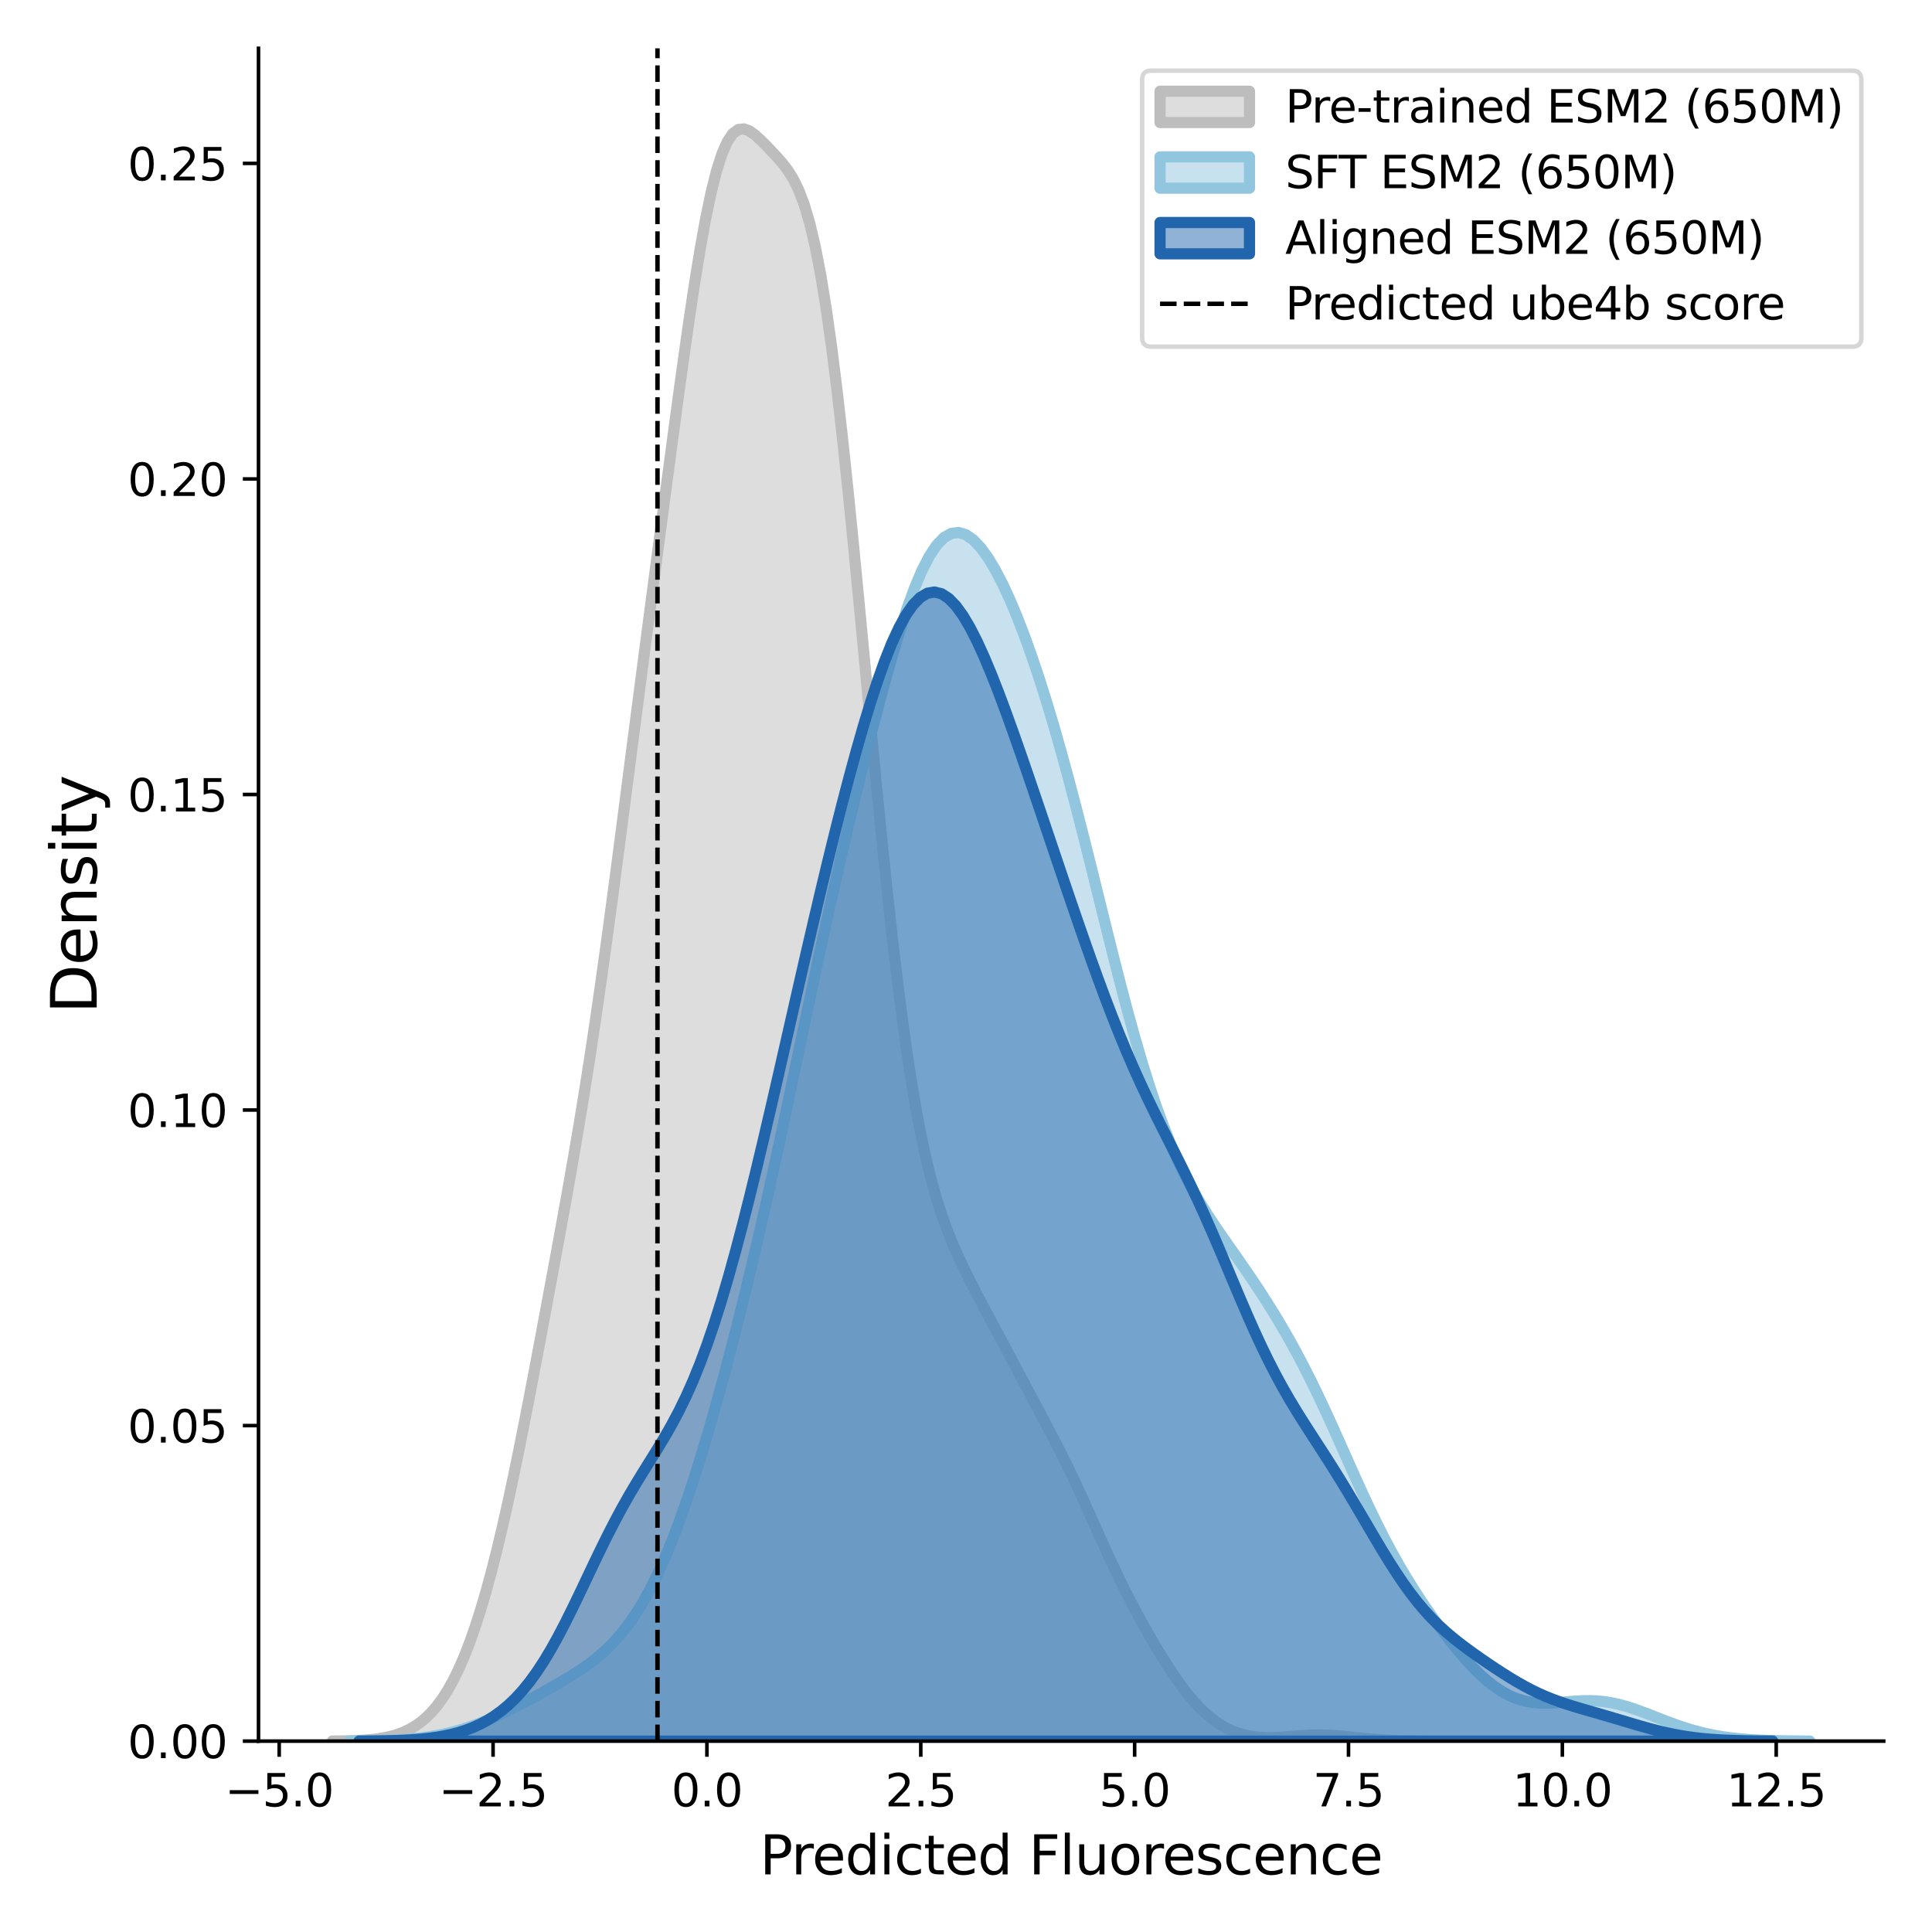 <?xml version="1.0" encoding="utf-8" standalone="no"?>
<!DOCTYPE svg PUBLIC "-//W3C//DTD SVG 1.1//EN"
  "http://www.w3.org/Graphics/SVG/1.1/DTD/svg11.dtd">
<svg xmlns:xlink="http://www.w3.org/1999/xlink" width="432pt" height="432pt" viewBox="0 0 432 432" xmlns="http://www.w3.org/2000/svg" version="1.1">
 <defs>
  <style type="text/css">*{stroke-linejoin: round; stroke-linecap: butt}</style>
 </defs>
 <g id="figure_1">
  <g id="patch_1">
   <path d="M 0 432 
L 432 432 
L 432 0 
L 0 0 
z
" style="fill: #ffffff"/>
  </g>
  <g id="axes_1">
   <g id="patch_2">
    <path d="M 57.8 389.32 
L 421.2 389.32 
L 421.2 10.8 
L 57.8 10.8 
z
" style="fill: #ffffff"/>
   </g>
   <g id="PolyCollection_1">
    <defs>
     <path id="m504e3a1fee" d="M 74.318 -42.698 
L 74.318 -42.68 
L 75.545 -42.68 
L 76.772 -42.68 
L 77.999 -42.68 
L 79.226 -42.68 
L 80.452 -42.68 
L 81.679 -42.68 
L 82.906 -42.68 
L 84.133 -42.68 
L 85.36 -42.68 
L 86.587 -42.68 
L 87.814 -42.68 
L 89.04 -42.68 
L 90.267 -42.68 
L 91.494 -42.68 
L 92.721 -42.68 
L 93.948 -42.68 
L 95.175 -42.68 
L 96.402 -42.68 
L 97.628 -42.68 
L 98.855 -42.68 
L 100.082 -42.68 
L 101.309 -42.68 
L 102.536 -42.68 
L 103.763 -42.68 
L 104.99 -42.68 
L 106.216 -42.68 
L 107.443 -42.68 
L 108.67 -42.68 
L 109.897 -42.68 
L 111.124 -42.68 
L 112.351 -42.68 
L 113.577 -42.68 
L 114.804 -42.68 
L 116.031 -42.68 
L 117.258 -42.68 
L 118.485 -42.68 
L 119.712 -42.68 
L 120.939 -42.68 
L 122.165 -42.68 
L 123.392 -42.68 
L 124.619 -42.68 
L 125.846 -42.68 
L 127.073 -42.68 
L 128.3 -42.68 
L 129.527 -42.68 
L 130.753 -42.68 
L 131.98 -42.68 
L 133.207 -42.68 
L 134.434 -42.68 
L 135.661 -42.68 
L 136.888 -42.68 
L 138.115 -42.68 
L 139.341 -42.68 
L 140.568 -42.68 
L 141.795 -42.68 
L 143.022 -42.68 
L 144.249 -42.68 
L 145.476 -42.68 
L 146.703 -42.68 
L 147.929 -42.68 
L 149.156 -42.68 
L 150.383 -42.68 
L 151.61 -42.68 
L 152.837 -42.68 
L 154.064 -42.68 
L 155.29 -42.68 
L 156.517 -42.68 
L 157.744 -42.68 
L 158.971 -42.68 
L 160.198 -42.68 
L 161.425 -42.68 
L 162.652 -42.68 
L 163.878 -42.68 
L 165.105 -42.68 
L 166.332 -42.68 
L 167.559 -42.68 
L 168.786 -42.68 
L 170.013 -42.68 
L 171.24 -42.68 
L 172.466 -42.68 
L 173.693 -42.68 
L 174.92 -42.68 
L 176.147 -42.68 
L 177.374 -42.68 
L 178.601 -42.68 
L 179.828 -42.68 
L 181.054 -42.68 
L 182.281 -42.68 
L 183.508 -42.68 
L 184.735 -42.68 
L 185.962 -42.68 
L 187.189 -42.68 
L 188.415 -42.68 
L 189.642 -42.68 
L 190.869 -42.68 
L 192.096 -42.68 
L 193.323 -42.68 
L 194.55 -42.68 
L 195.777 -42.68 
L 197.003 -42.68 
L 198.23 -42.68 
L 199.457 -42.68 
L 200.684 -42.68 
L 201.911 -42.68 
L 203.138 -42.68 
L 204.365 -42.68 
L 205.591 -42.68 
L 206.818 -42.68 
L 208.045 -42.68 
L 209.272 -42.68 
L 210.499 -42.68 
L 211.726 -42.68 
L 212.953 -42.68 
L 214.179 -42.68 
L 215.406 -42.68 
L 216.633 -42.68 
L 217.86 -42.68 
L 219.087 -42.68 
L 220.314 -42.68 
L 221.541 -42.68 
L 222.767 -42.68 
L 223.994 -42.68 
L 225.221 -42.68 
L 226.448 -42.68 
L 227.675 -42.68 
L 228.902 -42.68 
L 230.128 -42.68 
L 231.355 -42.68 
L 232.582 -42.68 
L 233.809 -42.68 
L 235.036 -42.68 
L 236.263 -42.68 
L 237.49 -42.68 
L 238.716 -42.68 
L 239.943 -42.68 
L 241.17 -42.68 
L 242.397 -42.68 
L 243.624 -42.68 
L 244.851 -42.68 
L 246.078 -42.68 
L 247.304 -42.68 
L 248.531 -42.68 
L 249.758 -42.68 
L 250.985 -42.68 
L 252.212 -42.68 
L 253.439 -42.68 
L 254.666 -42.68 
L 255.892 -42.68 
L 257.119 -42.68 
L 258.346 -42.68 
L 259.573 -42.68 
L 260.8 -42.68 
L 262.027 -42.68 
L 263.254 -42.68 
L 264.48 -42.68 
L 265.707 -42.68 
L 266.934 -42.68 
L 268.161 -42.68 
L 269.388 -42.68 
L 270.615 -42.68 
L 271.841 -42.68 
L 273.068 -42.68 
L 274.295 -42.68 
L 275.522 -42.68 
L 276.749 -42.68 
L 277.976 -42.68 
L 279.203 -42.68 
L 280.429 -42.68 
L 281.656 -42.68 
L 282.883 -42.68 
L 284.11 -42.68 
L 285.337 -42.68 
L 286.564 -42.68 
L 287.791 -42.68 
L 289.017 -42.68 
L 290.244 -42.68 
L 291.471 -42.68 
L 292.698 -42.68 
L 293.925 -42.68 
L 295.152 -42.68 
L 296.379 -42.68 
L 297.605 -42.68 
L 298.832 -42.68 
L 300.059 -42.68 
L 301.286 -42.68 
L 302.513 -42.68 
L 303.74 -42.68 
L 304.967 -42.68 
L 306.193 -42.68 
L 307.42 -42.68 
L 308.647 -42.68 
L 309.874 -42.68 
L 311.101 -42.68 
L 312.328 -42.68 
L 313.554 -42.68 
L 314.781 -42.68 
L 316.008 -42.68 
L 317.235 -42.68 
L 318.462 -42.68 
L 318.462 -42.695 
L 318.462 -42.695 
L 317.235 -42.704 
L 316.008 -42.718 
L 314.781 -42.737 
L 313.554 -42.763 
L 312.328 -42.8 
L 311.101 -42.847 
L 309.874 -42.909 
L 308.647 -42.984 
L 307.42 -43.075 
L 306.193 -43.181 
L 304.967 -43.299 
L 303.74 -43.427 
L 302.513 -43.559 
L 301.286 -43.688 
L 300.059 -43.809 
L 298.832 -43.913 
L 297.605 -43.994 
L 296.379 -44.046 
L 295.152 -44.067 
L 293.925 -44.054 
L 292.698 -44.011 
L 291.471 -43.941 
L 290.244 -43.852 
L 289.017 -43.753 
L 287.791 -43.653 
L 286.564 -43.565 
L 285.337 -43.498 
L 284.11 -43.464 
L 282.883 -43.473 
L 281.656 -43.536 
L 280.429 -43.662 
L 279.203 -43.861 
L 277.976 -44.141 
L 276.749 -44.511 
L 275.522 -44.979 
L 274.295 -45.554 
L 273.068 -46.242 
L 271.841 -47.051 
L 270.615 -47.985 
L 269.388 -49.049 
L 268.161 -50.245 
L 266.934 -51.571 
L 265.707 -53.025 
L 264.48 -54.601 
L 263.254 -56.291 
L 262.027 -58.083 
L 260.8 -59.966 
L 259.573 -61.929 
L 258.346 -63.963 
L 257.119 -66.061 
L 255.892 -68.221 
L 254.666 -70.445 
L 253.439 -72.736 
L 252.212 -75.1 
L 250.985 -77.542 
L 249.758 -80.065 
L 248.531 -82.665 
L 247.304 -85.331 
L 246.078 -88.047 
L 244.851 -90.79 
L 243.624 -93.535 
L 242.397 -96.257 
L 241.17 -98.934 
L 239.943 -101.549 
L 238.716 -104.095 
L 237.49 -106.574 
L 236.263 -108.992 
L 235.036 -111.362 
L 233.809 -113.701 
L 232.582 -116.02 
L 231.355 -118.331 
L 230.128 -120.641 
L 228.902 -122.951 
L 227.675 -125.26 
L 226.448 -127.565 
L 225.221 -129.865 
L 223.994 -132.159 
L 222.767 -134.45 
L 221.541 -136.742 
L 220.314 -139.044 
L 219.087 -141.366 
L 217.86 -143.722 
L 216.633 -146.134 
L 215.406 -148.631 
L 214.179 -151.257 
L 212.953 -154.067 
L 211.726 -157.138 
L 210.499 -160.559 
L 209.272 -164.435 
L 208.045 -168.878 
L 206.818 -173.998 
L 205.591 -179.898 
L 204.365 -186.659 
L 203.138 -194.337 
L 201.911 -202.956 
L 200.684 -212.502 
L 199.457 -222.925 
L 198.23 -234.141 
L 197.003 -246.033 
L 195.777 -258.456 
L 194.55 -271.242 
L 193.323 -284.203 
L 192.096 -297.141 
L 190.869 -309.846 
L 189.642 -322.11 
L 188.415 -333.731 
L 187.189 -344.525 
L 185.962 -354.335 
L 184.735 -363.041 
L 183.508 -370.572 
L 182.281 -376.914 
L 181.054 -382.107 
L 179.828 -386.248 
L 178.601 -389.481 
L 177.374 -391.981 
L 176.147 -393.94 
L 174.92 -395.542 
L 173.693 -396.943 
L 172.466 -398.255 
L 171.24 -399.53 
L 170.013 -400.757 
L 168.786 -401.863 
L 167.559 -402.723 
L 166.332 -403.175 
L 165.105 -403.043 
L 163.878 -402.155 
L 162.652 -400.364 
L 161.425 -397.565 
L 160.198 -393.708 
L 158.971 -388.794 
L 157.744 -382.882 
L 156.517 -376.075 
L 155.29 -368.51 
L 154.064 -360.34 
L 152.837 -351.721 
L 151.61 -342.796 
L 150.383 -333.684 
L 149.156 -324.472 
L 147.929 -315.213 
L 146.703 -305.93 
L 145.476 -296.624 
L 144.249 -287.282 
L 143.022 -277.892 
L 141.795 -268.452 
L 140.568 -258.977 
L 139.341 -249.502 
L 138.115 -240.083 
L 136.888 -230.786 
L 135.661 -221.686 
L 134.434 -212.847 
L 133.207 -204.322 
L 131.98 -196.139 
L 130.753 -188.302 
L 129.527 -180.789 
L 128.3 -173.559 
L 127.073 -166.557 
L 125.846 -159.725 
L 124.619 -153.008 
L 123.392 -146.365 
L 122.165 -139.769 
L 120.939 -133.214 
L 119.712 -126.708 
L 118.485 -120.278 
L 117.258 -113.96 
L 116.031 -107.794 
L 114.804 -101.825 
L 113.577 -96.092 
L 112.351 -90.63 
L 111.124 -85.467 
L 109.897 -80.625 
L 108.67 -76.118 
L 107.443 -71.953 
L 106.216 -68.134 
L 104.99 -64.659 
L 103.763 -61.523 
L 102.536 -58.716 
L 101.309 -56.225 
L 100.082 -54.034 
L 98.855 -52.123 
L 97.628 -50.471 
L 96.402 -49.055 
L 95.175 -47.851 
L 93.948 -46.837 
L 92.721 -45.989 
L 91.494 -45.287 
L 90.267 -44.711 
L 89.04 -44.243 
L 87.814 -43.866 
L 86.587 -43.568 
L 85.36 -43.334 
L 84.133 -43.154 
L 82.906 -43.018 
L 81.679 -42.916 
L 80.452 -42.842 
L 79.226 -42.789 
L 77.999 -42.752 
L 76.772 -42.726 
L 75.545 -42.709 
L 74.318 -42.698 
z
" style="stroke: #bdbdbd; stroke-width: 2.5"/>
    </defs>
    <g clip-path="url(#p1183e63982)">
     <use xlink:href="#m504e3a1fee" x="0" y="432" style="fill: #bdbdbd; fill-opacity: 0.5; stroke: #bdbdbd; stroke-width: 2.5"/>
    </g>
   </g>
   <g id="PolyCollection_2">
    <defs>
     <path id="me64eebed5d" d="M 78.145 -42.699 
L 78.145 -42.68 
L 79.786 -42.68 
L 81.427 -42.68 
L 83.068 -42.68 
L 84.709 -42.68 
L 86.35 -42.68 
L 87.991 -42.68 
L 89.632 -42.68 
L 91.272 -42.68 
L 92.913 -42.68 
L 94.554 -42.68 
L 96.195 -42.68 
L 97.836 -42.68 
L 99.477 -42.68 
L 101.118 -42.68 
L 102.759 -42.68 
L 104.4 -42.68 
L 106.04 -42.68 
L 107.681 -42.68 
L 109.322 -42.68 
L 110.963 -42.68 
L 112.604 -42.68 
L 114.245 -42.68 
L 115.886 -42.68 
L 117.527 -42.68 
L 119.168 -42.68 
L 120.808 -42.68 
L 122.449 -42.68 
L 124.09 -42.68 
L 125.731 -42.68 
L 127.372 -42.68 
L 129.013 -42.68 
L 130.654 -42.68 
L 132.295 -42.68 
L 133.935 -42.68 
L 135.576 -42.68 
L 137.217 -42.68 
L 138.858 -42.68 
L 140.499 -42.68 
L 142.14 -42.68 
L 143.781 -42.68 
L 145.422 -42.68 
L 147.063 -42.68 
L 148.703 -42.68 
L 150.344 -42.68 
L 151.985 -42.68 
L 153.626 -42.68 
L 155.267 -42.68 
L 156.908 -42.68 
L 158.549 -42.68 
L 160.19 -42.68 
L 161.831 -42.68 
L 163.471 -42.68 
L 165.112 -42.68 
L 166.753 -42.68 
L 168.394 -42.68 
L 170.035 -42.68 
L 171.676 -42.68 
L 173.317 -42.68 
L 174.958 -42.68 
L 176.599 -42.68 
L 178.239 -42.68 
L 179.88 -42.68 
L 181.521 -42.68 
L 183.162 -42.68 
L 184.803 -42.68 
L 186.444 -42.68 
L 188.085 -42.68 
L 189.726 -42.68 
L 191.367 -42.68 
L 193.007 -42.68 
L 194.648 -42.68 
L 196.289 -42.68 
L 197.93 -42.68 
L 199.571 -42.68 
L 201.212 -42.68 
L 202.853 -42.68 
L 204.494 -42.68 
L 206.135 -42.68 
L 207.775 -42.68 
L 209.416 -42.68 
L 211.057 -42.68 
L 212.698 -42.68 
L 214.339 -42.68 
L 215.98 -42.68 
L 217.621 -42.68 
L 219.262 -42.68 
L 220.902 -42.68 
L 222.543 -42.68 
L 224.184 -42.68 
L 225.825 -42.68 
L 227.466 -42.68 
L 229.107 -42.68 
L 230.748 -42.68 
L 232.389 -42.68 
L 234.03 -42.68 
L 235.67 -42.68 
L 237.311 -42.68 
L 238.952 -42.68 
L 240.593 -42.68 
L 242.234 -42.68 
L 243.875 -42.68 
L 245.516 -42.68 
L 247.157 -42.68 
L 248.798 -42.68 
L 250.438 -42.68 
L 252.079 -42.68 
L 253.72 -42.68 
L 255.361 -42.68 
L 257.002 -42.68 
L 258.643 -42.68 
L 260.284 -42.68 
L 261.925 -42.68 
L 263.566 -42.68 
L 265.206 -42.68 
L 266.847 -42.68 
L 268.488 -42.68 
L 270.129 -42.68 
L 271.77 -42.68 
L 273.411 -42.68 
L 275.052 -42.68 
L 276.693 -42.68 
L 278.334 -42.68 
L 279.974 -42.68 
L 281.615 -42.68 
L 283.256 -42.68 
L 284.897 -42.68 
L 286.538 -42.68 
L 288.179 -42.68 
L 289.82 -42.68 
L 291.461 -42.68 
L 293.102 -42.68 
L 294.742 -42.68 
L 296.383 -42.68 
L 298.024 -42.68 
L 299.665 -42.68 
L 301.306 -42.68 
L 302.947 -42.68 
L 304.588 -42.68 
L 306.229 -42.68 
L 307.869 -42.68 
L 309.51 -42.68 
L 311.151 -42.68 
L 312.792 -42.68 
L 314.433 -42.68 
L 316.074 -42.68 
L 317.715 -42.68 
L 319.356 -42.68 
L 320.997 -42.68 
L 322.637 -42.68 
L 324.278 -42.68 
L 325.919 -42.68 
L 327.56 -42.68 
L 329.201 -42.68 
L 330.842 -42.68 
L 332.483 -42.68 
L 334.124 -42.68 
L 335.765 -42.68 
L 337.405 -42.68 
L 339.046 -42.68 
L 340.687 -42.68 
L 342.328 -42.68 
L 343.969 -42.68 
L 345.61 -42.68 
L 347.251 -42.68 
L 348.892 -42.68 
L 350.533 -42.68 
L 352.173 -42.68 
L 353.814 -42.68 
L 355.455 -42.68 
L 357.096 -42.68 
L 358.737 -42.68 
L 360.378 -42.68 
L 362.019 -42.68 
L 363.66 -42.68 
L 365.301 -42.68 
L 366.941 -42.68 
L 368.582 -42.68 
L 370.223 -42.68 
L 371.864 -42.68 
L 373.505 -42.68 
L 375.146 -42.68 
L 376.787 -42.68 
L 378.428 -42.68 
L 380.069 -42.68 
L 381.709 -42.68 
L 383.35 -42.68 
L 384.991 -42.68 
L 386.632 -42.68 
L 388.273 -42.68 
L 389.914 -42.68 
L 391.555 -42.68 
L 393.196 -42.68 
L 394.836 -42.68 
L 396.477 -42.68 
L 398.118 -42.68 
L 399.759 -42.68 
L 401.4 -42.68 
L 403.041 -42.68 
L 404.682 -42.68 
L 404.682 -42.693 
L 404.682 -42.693 
L 403.041 -42.702 
L 401.4 -42.714 
L 399.759 -42.732 
L 398.118 -42.758 
L 396.477 -42.795 
L 394.836 -42.846 
L 393.196 -42.915 
L 391.555 -43.007 
L 389.914 -43.126 
L 388.273 -43.279 
L 386.632 -43.47 
L 384.991 -43.705 
L 383.35 -43.988 
L 381.709 -44.324 
L 380.069 -44.715 
L 378.428 -45.161 
L 376.787 -45.661 
L 375.146 -46.21 
L 373.505 -46.801 
L 371.864 -47.424 
L 370.223 -48.064 
L 368.582 -48.706 
L 366.941 -49.329 
L 365.301 -49.914 
L 363.66 -50.441 
L 362.019 -50.892 
L 360.378 -51.253 
L 358.737 -51.514 
L 357.096 -51.672 
L 355.455 -51.732 
L 353.814 -51.706 
L 352.173 -51.614 
L 350.533 -51.481 
L 348.892 -51.34 
L 347.251 -51.224 
L 345.61 -51.17 
L 343.969 -51.212 
L 342.328 -51.383 
L 340.687 -51.711 
L 339.046 -52.217 
L 337.405 -52.915 
L 335.765 -53.815 
L 334.124 -54.916 
L 332.483 -56.211 
L 330.842 -57.689 
L 329.201 -59.334 
L 327.56 -61.126 
L 325.919 -63.047 
L 324.278 -65.082 
L 322.637 -67.215 
L 320.997 -69.441 
L 319.356 -71.758 
L 317.715 -74.171 
L 316.074 -76.691 
L 314.433 -79.332 
L 312.792 -82.109 
L 311.151 -85.035 
L 309.51 -88.118 
L 307.869 -91.359 
L 306.229 -94.748 
L 304.588 -98.265 
L 302.947 -101.878 
L 301.306 -105.55 
L 299.665 -109.238 
L 298.024 -112.899 
L 296.383 -116.493 
L 294.742 -119.988 
L 293.102 -123.362 
L 291.461 -126.601 
L 289.82 -129.702 
L 288.179 -132.671 
L 286.538 -135.516 
L 284.897 -138.25 
L 283.256 -140.883 
L 281.615 -143.428 
L 279.974 -145.897 
L 278.334 -148.304 
L 276.693 -150.664 
L 275.052 -153.002 
L 273.411 -155.347 
L 271.77 -157.738 
L 270.129 -160.22 
L 268.488 -162.842 
L 266.847 -165.66 
L 265.206 -168.727 
L 263.566 -172.092 
L 261.925 -175.797 
L 260.284 -179.878 
L 258.643 -184.353 
L 257.002 -189.229 
L 255.361 -194.497 
L 253.72 -200.131 
L 252.079 -206.091 
L 250.438 -212.322 
L 248.798 -218.759 
L 247.157 -225.332 
L 245.516 -231.966 
L 243.875 -238.591 
L 242.234 -245.139 
L 240.593 -251.553 
L 238.952 -257.786 
L 237.311 -263.798 
L 235.67 -269.56 
L 234.03 -275.05 
L 232.389 -280.251 
L 230.748 -285.149 
L 229.107 -289.731 
L 227.466 -293.985 
L 225.825 -297.896 
L 224.184 -301.442 
L 222.543 -304.595 
L 220.902 -307.321 
L 219.262 -309.573 
L 217.621 -311.299 
L 215.98 -312.439 
L 214.339 -312.934 
L 212.698 -312.73 
L 211.057 -311.785 
L 209.416 -310.076 
L 207.775 -307.606 
L 206.135 -304.4 
L 204.494 -300.511 
L 202.853 -296.012 
L 201.212 -290.99 
L 199.571 -285.535 
L 197.93 -279.734 
L 196.289 -273.658 
L 194.648 -267.365 
L 193.007 -260.887 
L 191.367 -254.24 
L 189.726 -247.425 
L 188.085 -240.436 
L 186.444 -233.266 
L 184.803 -225.916 
L 183.162 -218.401 
L 181.521 -210.746 
L 179.88 -202.995 
L 178.239 -195.199 
L 176.599 -187.415 
L 174.958 -179.698 
L 173.317 -172.099 
L 171.676 -164.657 
L 170.035 -157.398 
L 168.394 -150.34 
L 166.753 -143.49 
L 165.112 -136.849 
L 163.471 -130.418 
L 161.831 -124.199 
L 160.19 -118.2 
L 158.549 -112.431 
L 156.908 -106.91 
L 155.267 -101.657 
L 153.626 -96.693 
L 151.985 -92.038 
L 150.344 -87.709 
L 148.703 -83.718 
L 147.063 -80.068 
L 145.422 -76.759 
L 143.781 -73.781 
L 142.14 -71.12 
L 140.499 -68.754 
L 138.858 -66.659 
L 137.217 -64.806 
L 135.576 -63.166 
L 133.935 -61.707 
L 132.295 -60.397 
L 130.654 -59.206 
L 129.013 -58.107 
L 127.372 -57.075 
L 125.731 -56.091 
L 124.09 -55.14 
L 122.449 -54.21 
L 120.808 -53.297 
L 119.168 -52.399 
L 117.527 -51.517 
L 115.886 -50.655 
L 114.245 -49.818 
L 112.604 -49.014 
L 110.963 -48.247 
L 109.322 -47.524 
L 107.681 -46.849 
L 106.04 -46.227 
L 104.4 -45.661 
L 102.759 -45.153 
L 101.118 -44.702 
L 99.477 -44.31 
L 97.836 -43.973 
L 96.195 -43.689 
L 94.554 -43.454 
L 92.913 -43.263 
L 91.272 -43.111 
L 89.632 -42.993 
L 87.991 -42.903 
L 86.35 -42.835 
L 84.709 -42.786 
L 83.068 -42.751 
L 81.427 -42.726 
L 79.786 -42.71 
L 78.145 -42.699 
z
" style="stroke: #92c5de; stroke-width: 2.5"/>
    </defs>
    <g clip-path="url(#p1183e63982)">
     <use xlink:href="#me64eebed5d" x="0" y="432" style="fill: #92c5de; fill-opacity: 0.5; stroke: #92c5de; stroke-width: 2.5"/>
    </g>
   </g>
   <g id="PolyCollection_3">
    <defs>
     <path id="m1c30a95335" d="M 80.292 -42.697 
L 80.292 -42.68 
L 81.881 -42.68 
L 83.469 -42.68 
L 85.057 -42.68 
L 86.646 -42.68 
L 88.234 -42.68 
L 89.823 -42.68 
L 91.411 -42.68 
L 92.999 -42.68 
L 94.588 -42.68 
L 96.176 -42.68 
L 97.765 -42.68 
L 99.353 -42.68 
L 100.941 -42.68 
L 102.53 -42.68 
L 104.118 -42.68 
L 105.707 -42.68 
L 107.295 -42.68 
L 108.883 -42.68 
L 110.472 -42.68 
L 112.06 -42.68 
L 113.649 -42.68 
L 115.237 -42.68 
L 116.825 -42.68 
L 118.414 -42.68 
L 120.002 -42.68 
L 121.591 -42.68 
L 123.179 -42.68 
L 124.767 -42.68 
L 126.356 -42.68 
L 127.944 -42.68 
L 129.533 -42.68 
L 131.121 -42.68 
L 132.709 -42.68 
L 134.298 -42.68 
L 135.886 -42.68 
L 137.475 -42.68 
L 139.063 -42.68 
L 140.651 -42.68 
L 142.24 -42.68 
L 143.828 -42.68 
L 145.417 -42.68 
L 147.005 -42.68 
L 148.593 -42.68 
L 150.182 -42.68 
L 151.77 -42.68 
L 153.359 -42.68 
L 154.947 -42.68 
L 156.535 -42.68 
L 158.124 -42.68 
L 159.712 -42.68 
L 161.301 -42.68 
L 162.889 -42.68 
L 164.477 -42.68 
L 166.066 -42.68 
L 167.654 -42.68 
L 169.243 -42.68 
L 170.831 -42.68 
L 172.419 -42.68 
L 174.008 -42.68 
L 175.596 -42.68 
L 177.185 -42.68 
L 178.773 -42.68 
L 180.361 -42.68 
L 181.95 -42.68 
L 183.538 -42.68 
L 185.127 -42.68 
L 186.715 -42.68 
L 188.303 -42.68 
L 189.892 -42.68 
L 191.48 -42.68 
L 193.069 -42.68 
L 194.657 -42.68 
L 196.245 -42.68 
L 197.834 -42.68 
L 199.422 -42.68 
L 201.011 -42.68 
L 202.599 -42.68 
L 204.187 -42.68 
L 205.776 -42.68 
L 207.364 -42.68 
L 208.953 -42.68 
L 210.541 -42.68 
L 212.129 -42.68 
L 213.718 -42.68 
L 215.306 -42.68 
L 216.895 -42.68 
L 218.483 -42.68 
L 220.071 -42.68 
L 221.66 -42.68 
L 223.248 -42.68 
L 224.837 -42.68 
L 226.425 -42.68 
L 228.013 -42.68 
L 229.602 -42.68 
L 231.19 -42.68 
L 232.779 -42.68 
L 234.367 -42.68 
L 235.955 -42.68 
L 237.544 -42.68 
L 239.132 -42.68 
L 240.721 -42.68 
L 242.309 -42.68 
L 243.897 -42.68 
L 245.486 -42.68 
L 247.074 -42.68 
L 248.663 -42.68 
L 250.251 -42.68 
L 251.839 -42.68 
L 253.428 -42.68 
L 255.016 -42.68 
L 256.605 -42.68 
L 258.193 -42.68 
L 259.781 -42.68 
L 261.37 -42.68 
L 262.958 -42.68 
L 264.547 -42.68 
L 266.135 -42.68 
L 267.723 -42.68 
L 269.312 -42.68 
L 270.9 -42.68 
L 272.489 -42.68 
L 274.077 -42.68 
L 275.665 -42.68 
L 277.254 -42.68 
L 278.842 -42.68 
L 280.431 -42.68 
L 282.019 -42.68 
L 283.607 -42.68 
L 285.196 -42.68 
L 286.784 -42.68 
L 288.373 -42.68 
L 289.961 -42.68 
L 291.549 -42.68 
L 293.138 -42.68 
L 294.726 -42.68 
L 296.315 -42.68 
L 297.903 -42.68 
L 299.491 -42.68 
L 301.08 -42.68 
L 302.668 -42.68 
L 304.257 -42.68 
L 305.845 -42.68 
L 307.433 -42.68 
L 309.022 -42.68 
L 310.61 -42.68 
L 312.199 -42.68 
L 313.787 -42.68 
L 315.375 -42.68 
L 316.964 -42.68 
L 318.552 -42.68 
L 320.141 -42.68 
L 321.729 -42.68 
L 323.317 -42.68 
L 324.906 -42.68 
L 326.494 -42.68 
L 328.083 -42.68 
L 329.671 -42.68 
L 331.259 -42.68 
L 332.848 -42.68 
L 334.436 -42.68 
L 336.025 -42.68 
L 337.613 -42.68 
L 339.201 -42.68 
L 340.79 -42.68 
L 342.378 -42.68 
L 343.967 -42.68 
L 345.555 -42.68 
L 347.143 -42.68 
L 348.732 -42.68 
L 350.32 -42.68 
L 351.909 -42.68 
L 353.497 -42.68 
L 355.085 -42.68 
L 356.674 -42.68 
L 358.262 -42.68 
L 359.851 -42.68 
L 361.439 -42.68 
L 363.027 -42.68 
L 364.616 -42.68 
L 366.204 -42.68 
L 367.793 -42.68 
L 369.381 -42.68 
L 370.969 -42.68 
L 372.558 -42.68 
L 374.146 -42.68 
L 375.735 -42.68 
L 377.323 -42.68 
L 378.911 -42.68 
L 380.5 -42.68 
L 382.088 -42.68 
L 383.677 -42.68 
L 385.265 -42.68 
L 386.853 -42.68 
L 388.442 -42.68 
L 390.03 -42.68 
L 391.619 -42.68 
L 393.207 -42.68 
L 394.795 -42.68 
L 396.384 -42.68 
L 396.384 -42.697 
L 396.384 -42.697 
L 394.795 -42.706 
L 393.207 -42.719 
L 391.619 -42.739 
L 390.03 -42.767 
L 388.442 -42.806 
L 386.853 -42.858 
L 385.265 -42.928 
L 383.677 -43.02 
L 382.088 -43.137 
L 380.5 -43.284 
L 378.911 -43.465 
L 377.323 -43.683 
L 375.735 -43.939 
L 374.146 -44.236 
L 372.558 -44.573 
L 370.969 -44.946 
L 369.381 -45.353 
L 367.793 -45.787 
L 366.204 -46.243 
L 364.616 -46.711 
L 363.027 -47.186 
L 361.439 -47.661 
L 359.851 -48.131 
L 358.262 -48.595 
L 356.674 -49.052 
L 355.085 -49.508 
L 353.497 -49.968 
L 351.909 -50.442 
L 350.32 -50.941 
L 348.732 -51.477 
L 347.143 -52.061 
L 345.555 -52.703 
L 343.967 -53.408 
L 342.378 -54.181 
L 340.79 -55.019 
L 339.201 -55.918 
L 337.613 -56.871 
L 336.025 -57.868 
L 334.436 -58.902 
L 332.848 -59.964 
L 331.259 -61.051 
L 329.671 -62.166 
L 328.083 -63.314 
L 326.494 -64.508 
L 324.906 -65.767 
L 323.317 -67.11 
L 321.729 -68.56 
L 320.141 -70.137 
L 318.552 -71.861 
L 316.964 -73.742 
L 315.375 -75.787 
L 313.787 -77.992 
L 312.199 -80.345 
L 310.61 -82.829 
L 309.022 -85.416 
L 307.433 -88.077 
L 305.845 -90.78 
L 304.257 -93.493 
L 302.668 -96.189 
L 301.08 -98.844 
L 299.491 -101.446 
L 297.903 -103.991 
L 296.315 -106.484 
L 294.726 -108.943 
L 293.138 -111.394 
L 291.549 -113.868 
L 289.961 -116.403 
L 288.373 -119.036 
L 286.784 -121.8 
L 285.196 -124.721 
L 283.607 -127.816 
L 282.019 -131.087 
L 280.431 -134.525 
L 278.842 -138.106 
L 277.254 -141.796 
L 275.665 -145.552 
L 274.077 -149.328 
L 272.489 -153.078 
L 270.9 -156.764 
L 269.312 -160.355 
L 267.723 -163.835 
L 266.135 -167.202 
L 264.547 -170.468 
L 262.958 -173.657 
L 261.37 -176.805 
L 259.781 -179.951 
L 258.193 -183.138 
L 256.605 -186.404 
L 255.016 -189.785 
L 253.428 -193.305 
L 251.839 -196.981 
L 250.251 -200.82 
L 248.663 -204.82 
L 247.074 -208.97 
L 245.486 -213.255 
L 243.897 -217.658 
L 242.309 -222.158 
L 240.721 -226.735 
L 239.132 -231.37 
L 237.544 -236.046 
L 235.955 -240.747 
L 234.367 -245.459 
L 232.779 -250.167 
L 231.19 -254.857 
L 229.602 -259.509 
L 228.013 -264.105 
L 226.425 -268.617 
L 224.837 -273.014 
L 223.248 -277.258 
L 221.66 -281.303 
L 220.071 -285.097 
L 218.483 -288.583 
L 216.895 -291.698 
L 215.306 -294.38 
L 213.718 -296.566 
L 212.129 -298.2 
L 210.541 -299.232 
L 208.953 -299.625 
L 207.364 -299.353 
L 205.776 -298.408 
L 204.187 -296.795 
L 202.599 -294.534 
L 201.011 -291.657 
L 199.422 -288.207 
L 197.834 -284.234 
L 196.245 -279.791 
L 194.657 -274.93 
L 193.069 -269.702 
L 191.48 -264.154 
L 189.892 -258.328 
L 188.303 -252.26 
L 186.715 -245.982 
L 185.127 -239.521 
L 183.538 -232.904 
L 181.95 -226.157 
L 180.361 -219.306 
L 178.773 -212.379 
L 177.185 -205.406 
L 175.596 -198.418 
L 174.008 -191.45 
L 172.419 -184.54 
L 170.831 -177.725 
L 169.243 -171.047 
L 167.654 -164.546 
L 166.066 -158.264 
L 164.477 -152.242 
L 162.889 -146.517 
L 161.301 -141.122 
L 159.712 -136.084 
L 158.124 -131.42 
L 156.535 -127.135 
L 154.947 -123.221 
L 153.359 -119.658 
L 151.77 -116.408 
L 150.182 -113.425 
L 148.593 -110.649 
L 147.005 -108.016 
L 145.417 -105.458 
L 143.828 -102.911 
L 142.24 -100.316 
L 140.651 -97.628 
L 139.063 -94.814 
L 137.475 -91.86 
L 135.886 -88.767 
L 134.298 -85.553 
L 132.709 -82.25 
L 131.121 -78.902 
L 129.533 -75.557 
L 127.944 -72.266 
L 126.356 -69.079 
L 124.767 -66.04 
L 123.179 -63.184 
L 121.591 -60.538 
L 120.002 -58.119 
L 118.414 -55.933 
L 116.825 -53.98 
L 115.237 -52.25 
L 113.649 -50.732 
L 112.06 -49.409 
L 110.472 -48.264 
L 108.883 -47.279 
L 107.295 -46.437 
L 105.707 -45.722 
L 104.118 -45.12 
L 102.53 -44.616 
L 100.941 -44.199 
L 99.353 -43.858 
L 97.765 -43.581 
L 96.176 -43.36 
L 94.588 -43.186 
L 92.999 -43.05 
L 91.411 -42.947 
L 89.823 -42.869 
L 88.234 -42.812 
L 86.646 -42.771 
L 85.057 -42.741 
L 83.469 -42.721 
L 81.881 -42.706 
L 80.292 -42.697 
z
" style="stroke: #2166ac; stroke-width: 2.5"/>
    </defs>
    <g clip-path="url(#p1183e63982)">
     <use xlink:href="#m1c30a95335" x="0" y="432" style="fill: #2166ac; fill-opacity: 0.5; stroke: #2166ac; stroke-width: 2.5"/>
    </g>
   </g>
   <g id="matplotlib.axis_1">
    <g id="xtick_1">
     <g id="line2d_1">
      <defs>
       <path id="mf5e4bf2e9a" d="M 0 0 
L 0 3.5 
" style="stroke: #000000; stroke-width: 0.8"/>
      </defs>
      <g>
       <use xlink:href="#mf5e4bf2e9a" x="62.429" y="389.32" style="stroke: #000000; stroke-width: 0.8"/>
      </g>
     </g>
     <g id="text_1">
      <!-- −5.0 -->
      <g transform="translate(50.288 403.918) scale(0.1 -0.1)">
       <defs>
        <path id="DejaVuSans-2212" d="M 678 2272 
L 4684 2272 
L 4684 1741 
L 678 1741 
L 678 2272 
z
" transform="scale(0.016)"/>
        <path id="DejaVuSans-35" d="M 691 4666 
L 3169 4666 
L 3169 4134 
L 1269 4134 
L 1269 2991 
Q 1406 3038 1543 3061 
Q 1681 3084 1819 3084 
Q 2600 3084 3056 2656 
Q 3513 2228 3513 1497 
Q 3513 744 3044 326 
Q 2575 -91 1722 -91 
Q 1428 -91 1123 -41 
Q 819 9 494 109 
L 494 744 
Q 775 591 1075 516 
Q 1375 441 1709 441 
Q 2250 441 2565 725 
Q 2881 1009 2881 1497 
Q 2881 1984 2565 2268 
Q 2250 2553 1709 2553 
Q 1456 2553 1204 2497 
Q 953 2441 691 2322 
L 691 4666 
z
" transform="scale(0.016)"/>
        <path id="DejaVuSans-2e" d="M 684 794 
L 1344 794 
L 1344 0 
L 684 0 
L 684 794 
z
" transform="scale(0.016)"/>
        <path id="DejaVuSans-30" d="M 2034 4250 
Q 1547 4250 1301 3770 
Q 1056 3291 1056 2328 
Q 1056 1369 1301 889 
Q 1547 409 2034 409 
Q 2525 409 2770 889 
Q 3016 1369 3016 2328 
Q 3016 3291 2770 3770 
Q 2525 4250 2034 4250 
z
M 2034 4750 
Q 2819 4750 3233 4129 
Q 3647 3509 3647 2328 
Q 3647 1150 3233 529 
Q 2819 -91 2034 -91 
Q 1250 -91 836 529 
Q 422 1150 422 2328 
Q 422 3509 836 4129 
Q 1250 4750 2034 4750 
z
" transform="scale(0.016)"/>
       </defs>
       <use xlink:href="#DejaVuSans-2212"/>
       <use xlink:href="#DejaVuSans-35" x="83.789"/>
       <use xlink:href="#DejaVuSans-2e" x="147.412"/>
       <use xlink:href="#DejaVuSans-30" x="179.199"/>
      </g>
     </g>
    </g>
    <g id="xtick_2">
     <g id="line2d_2">
      <g>
       <use xlink:href="#mf5e4bf2e9a" x="110.249" y="389.32" style="stroke: #000000; stroke-width: 0.8"/>
      </g>
     </g>
     <g id="text_2">
      <!-- −2.5 -->
      <g transform="translate(98.107 403.918) scale(0.1 -0.1)">
       <defs>
        <path id="DejaVuSans-32" d="M 1228 531 
L 3431 531 
L 3431 0 
L 469 0 
L 469 531 
Q 828 903 1448 1529 
Q 2069 2156 2228 2338 
Q 2531 2678 2651 2914 
Q 2772 3150 2772 3378 
Q 2772 3750 2511 3984 
Q 2250 4219 1831 4219 
Q 1534 4219 1204 4116 
Q 875 4013 500 3803 
L 500 4441 
Q 881 4594 1212 4672 
Q 1544 4750 1819 4750 
Q 2544 4750 2975 4387 
Q 3406 4025 3406 3419 
Q 3406 3131 3298 2873 
Q 3191 2616 2906 2266 
Q 2828 2175 2409 1742 
Q 1991 1309 1228 531 
z
" transform="scale(0.016)"/>
       </defs>
       <use xlink:href="#DejaVuSans-2212"/>
       <use xlink:href="#DejaVuSans-32" x="83.789"/>
       <use xlink:href="#DejaVuSans-2e" x="147.412"/>
       <use xlink:href="#DejaVuSans-35" x="179.199"/>
      </g>
     </g>
    </g>
    <g id="xtick_3">
     <g id="line2d_3">
      <g>
       <use xlink:href="#mf5e4bf2e9a" x="158.068" y="389.32" style="stroke: #000000; stroke-width: 0.8"/>
      </g>
     </g>
     <g id="text_3">
      <!-- 0.0 -->
      <g transform="translate(150.117 403.918) scale(0.1 -0.1)">
       <use xlink:href="#DejaVuSans-30"/>
       <use xlink:href="#DejaVuSans-2e" x="63.623"/>
       <use xlink:href="#DejaVuSans-30" x="95.41"/>
      </g>
     </g>
    </g>
    <g id="xtick_4">
     <g id="line2d_4">
      <g>
       <use xlink:href="#mf5e4bf2e9a" x="205.888" y="389.32" style="stroke: #000000; stroke-width: 0.8"/>
      </g>
     </g>
     <g id="text_4">
      <!-- 2.5 -->
      <g transform="translate(197.936 403.918) scale(0.1 -0.1)">
       <use xlink:href="#DejaVuSans-32"/>
       <use xlink:href="#DejaVuSans-2e" x="63.623"/>
       <use xlink:href="#DejaVuSans-35" x="95.41"/>
      </g>
     </g>
    </g>
    <g id="xtick_5">
     <g id="line2d_5">
      <g>
       <use xlink:href="#mf5e4bf2e9a" x="253.708" y="389.32" style="stroke: #000000; stroke-width: 0.8"/>
      </g>
     </g>
     <g id="text_5">
      <!-- 5.0 -->
      <g transform="translate(245.756 403.918) scale(0.1 -0.1)">
       <use xlink:href="#DejaVuSans-35"/>
       <use xlink:href="#DejaVuSans-2e" x="63.623"/>
       <use xlink:href="#DejaVuSans-30" x="95.41"/>
      </g>
     </g>
    </g>
    <g id="xtick_6">
     <g id="line2d_6">
      <g>
       <use xlink:href="#mf5e4bf2e9a" x="301.527" y="389.32" style="stroke: #000000; stroke-width: 0.8"/>
      </g>
     </g>
     <g id="text_6">
      <!-- 7.5 -->
      <g transform="translate(293.576 403.918) scale(0.1 -0.1)">
       <defs>
        <path id="DejaVuSans-37" d="M 525 4666 
L 3525 4666 
L 3525 4397 
L 1831 0 
L 1172 0 
L 2766 4134 
L 525 4134 
L 525 4666 
z
" transform="scale(0.016)"/>
       </defs>
       <use xlink:href="#DejaVuSans-37"/>
       <use xlink:href="#DejaVuSans-2e" x="63.623"/>
       <use xlink:href="#DejaVuSans-35" x="95.41"/>
      </g>
     </g>
    </g>
    <g id="xtick_7">
     <g id="line2d_7">
      <g>
       <use xlink:href="#mf5e4bf2e9a" x="349.347" y="389.32" style="stroke: #000000; stroke-width: 0.8"/>
      </g>
     </g>
     <g id="text_7">
      <!-- 10.0 -->
      <g transform="translate(338.214 403.918) scale(0.1 -0.1)">
       <defs>
        <path id="DejaVuSans-31" d="M 794 531 
L 1825 531 
L 1825 4091 
L 703 3866 
L 703 4441 
L 1819 4666 
L 2450 4666 
L 2450 531 
L 3481 531 
L 3481 0 
L 794 0 
L 794 531 
z
" transform="scale(0.016)"/>
       </defs>
       <use xlink:href="#DejaVuSans-31"/>
       <use xlink:href="#DejaVuSans-30" x="63.623"/>
       <use xlink:href="#DejaVuSans-2e" x="127.246"/>
       <use xlink:href="#DejaVuSans-30" x="159.033"/>
      </g>
     </g>
    </g>
    <g id="xtick_8">
     <g id="line2d_8">
      <g>
       <use xlink:href="#mf5e4bf2e9a" x="397.166" y="389.32" style="stroke: #000000; stroke-width: 0.8"/>
      </g>
     </g>
     <g id="text_8">
      <!-- 12.5 -->
      <g transform="translate(386.034 403.918) scale(0.1 -0.1)">
       <use xlink:href="#DejaVuSans-31"/>
       <use xlink:href="#DejaVuSans-32" x="63.623"/>
       <use xlink:href="#DejaVuSans-2e" x="127.246"/>
       <use xlink:href="#DejaVuSans-35" x="159.033"/>
      </g>
     </g>
    </g>
    <g id="text_9">
     <!-- Predicted Fluorescence -->
     <g transform="translate(169.904 419.116) scale(0.12 -0.12)">
      <defs>
       <path id="DejaVuSans-50" d="M 1259 4147 
L 1259 2394 
L 2053 2394 
Q 2494 2394 2734 2622 
Q 2975 2850 2975 3272 
Q 2975 3691 2734 3919 
Q 2494 4147 2053 4147 
L 1259 4147 
z
M 628 4666 
L 2053 4666 
Q 2838 4666 3239 4311 
Q 3641 3956 3641 3272 
Q 3641 2581 3239 2228 
Q 2838 1875 2053 1875 
L 1259 1875 
L 1259 0 
L 628 0 
L 628 4666 
z
" transform="scale(0.016)"/>
       <path id="DejaVuSans-72" d="M 2631 2963 
Q 2534 3019 2420 3045 
Q 2306 3072 2169 3072 
Q 1681 3072 1420 2755 
Q 1159 2438 1159 1844 
L 1159 0 
L 581 0 
L 581 3500 
L 1159 3500 
L 1159 2956 
Q 1341 3275 1631 3429 
Q 1922 3584 2338 3584 
Q 2397 3584 2469 3576 
Q 2541 3569 2628 3553 
L 2631 2963 
z
" transform="scale(0.016)"/>
       <path id="DejaVuSans-65" d="M 3597 1894 
L 3597 1613 
L 953 1613 
Q 991 1019 1311 708 
Q 1631 397 2203 397 
Q 2534 397 2845 478 
Q 3156 559 3463 722 
L 3463 178 
Q 3153 47 2828 -22 
Q 2503 -91 2169 -91 
Q 1331 -91 842 396 
Q 353 884 353 1716 
Q 353 2575 817 3079 
Q 1281 3584 2069 3584 
Q 2775 3584 3186 3129 
Q 3597 2675 3597 1894 
z
M 3022 2063 
Q 3016 2534 2758 2815 
Q 2500 3097 2075 3097 
Q 1594 3097 1305 2825 
Q 1016 2553 972 2059 
L 3022 2063 
z
" transform="scale(0.016)"/>
       <path id="DejaVuSans-64" d="M 2906 2969 
L 2906 4863 
L 3481 4863 
L 3481 0 
L 2906 0 
L 2906 525 
Q 2725 213 2448 61 
Q 2172 -91 1784 -91 
Q 1150 -91 751 415 
Q 353 922 353 1747 
Q 353 2572 751 3078 
Q 1150 3584 1784 3584 
Q 2172 3584 2448 3432 
Q 2725 3281 2906 2969 
z
M 947 1747 
Q 947 1113 1208 752 
Q 1469 391 1925 391 
Q 2381 391 2643 752 
Q 2906 1113 2906 1747 
Q 2906 2381 2643 2742 
Q 2381 3103 1925 3103 
Q 1469 3103 1208 2742 
Q 947 2381 947 1747 
z
" transform="scale(0.016)"/>
       <path id="DejaVuSans-69" d="M 603 3500 
L 1178 3500 
L 1178 0 
L 603 0 
L 603 3500 
z
M 603 4863 
L 1178 4863 
L 1178 4134 
L 603 4134 
L 603 4863 
z
" transform="scale(0.016)"/>
       <path id="DejaVuSans-63" d="M 3122 3366 
L 3122 2828 
Q 2878 2963 2633 3030 
Q 2388 3097 2138 3097 
Q 1578 3097 1268 2742 
Q 959 2388 959 1747 
Q 959 1106 1268 751 
Q 1578 397 2138 397 
Q 2388 397 2633 464 
Q 2878 531 3122 666 
L 3122 134 
Q 2881 22 2623 -34 
Q 2366 -91 2075 -91 
Q 1284 -91 818 406 
Q 353 903 353 1747 
Q 353 2603 823 3093 
Q 1294 3584 2113 3584 
Q 2378 3584 2631 3529 
Q 2884 3475 3122 3366 
z
" transform="scale(0.016)"/>
       <path id="DejaVuSans-74" d="M 1172 4494 
L 1172 3500 
L 2356 3500 
L 2356 3053 
L 1172 3053 
L 1172 1153 
Q 1172 725 1289 603 
Q 1406 481 1766 481 
L 2356 481 
L 2356 0 
L 1766 0 
Q 1100 0 847 248 
Q 594 497 594 1153 
L 594 3053 
L 172 3053 
L 172 3500 
L 594 3500 
L 594 4494 
L 1172 4494 
z
" transform="scale(0.016)"/>
       <path id="DejaVuSans-20" transform="scale(0.016)"/>
       <path id="DejaVuSans-46" d="M 628 4666 
L 3309 4666 
L 3309 4134 
L 1259 4134 
L 1259 2759 
L 3109 2759 
L 3109 2228 
L 1259 2228 
L 1259 0 
L 628 0 
L 628 4666 
z
" transform="scale(0.016)"/>
       <path id="DejaVuSans-6c" d="M 603 4863 
L 1178 4863 
L 1178 0 
L 603 0 
L 603 4863 
z
" transform="scale(0.016)"/>
       <path id="DejaVuSans-75" d="M 544 1381 
L 544 3500 
L 1119 3500 
L 1119 1403 
Q 1119 906 1312 657 
Q 1506 409 1894 409 
Q 2359 409 2629 706 
Q 2900 1003 2900 1516 
L 2900 3500 
L 3475 3500 
L 3475 0 
L 2900 0 
L 2900 538 
Q 2691 219 2414 64 
Q 2138 -91 1772 -91 
Q 1169 -91 856 284 
Q 544 659 544 1381 
z
M 1991 3584 
L 1991 3584 
z
" transform="scale(0.016)"/>
       <path id="DejaVuSans-6f" d="M 1959 3097 
Q 1497 3097 1228 2736 
Q 959 2375 959 1747 
Q 959 1119 1226 758 
Q 1494 397 1959 397 
Q 2419 397 2687 759 
Q 2956 1122 2956 1747 
Q 2956 2369 2687 2733 
Q 2419 3097 1959 3097 
z
M 1959 3584 
Q 2709 3584 3137 3096 
Q 3566 2609 3566 1747 
Q 3566 888 3137 398 
Q 2709 -91 1959 -91 
Q 1206 -91 779 398 
Q 353 888 353 1747 
Q 353 2609 779 3096 
Q 1206 3584 1959 3584 
z
" transform="scale(0.016)"/>
       <path id="DejaVuSans-73" d="M 2834 3397 
L 2834 2853 
Q 2591 2978 2328 3040 
Q 2066 3103 1784 3103 
Q 1356 3103 1142 2972 
Q 928 2841 928 2578 
Q 928 2378 1081 2264 
Q 1234 2150 1697 2047 
L 1894 2003 
Q 2506 1872 2764 1633 
Q 3022 1394 3022 966 
Q 3022 478 2636 193 
Q 2250 -91 1575 -91 
Q 1294 -91 989 -36 
Q 684 19 347 128 
L 347 722 
Q 666 556 975 473 
Q 1284 391 1588 391 
Q 1994 391 2212 530 
Q 2431 669 2431 922 
Q 2431 1156 2273 1281 
Q 2116 1406 1581 1522 
L 1381 1569 
Q 847 1681 609 1914 
Q 372 2147 372 2553 
Q 372 3047 722 3315 
Q 1072 3584 1716 3584 
Q 2034 3584 2315 3537 
Q 2597 3491 2834 3397 
z
" transform="scale(0.016)"/>
       <path id="DejaVuSans-6e" d="M 3513 2113 
L 3513 0 
L 2938 0 
L 2938 2094 
Q 2938 2591 2744 2837 
Q 2550 3084 2163 3084 
Q 1697 3084 1428 2787 
Q 1159 2491 1159 1978 
L 1159 0 
L 581 0 
L 581 3500 
L 1159 3500 
L 1159 2956 
Q 1366 3272 1645 3428 
Q 1925 3584 2291 3584 
Q 2894 3584 3203 3211 
Q 3513 2838 3513 2113 
z
" transform="scale(0.016)"/>
      </defs>
      <use xlink:href="#DejaVuSans-50"/>
      <use xlink:href="#DejaVuSans-72" x="58.553"/>
      <use xlink:href="#DejaVuSans-65" x="97.416"/>
      <use xlink:href="#DejaVuSans-64" x="158.939"/>
      <use xlink:href="#DejaVuSans-69" x="222.416"/>
      <use xlink:href="#DejaVuSans-63" x="250.199"/>
      <use xlink:href="#DejaVuSans-74" x="305.18"/>
      <use xlink:href="#DejaVuSans-65" x="344.389"/>
      <use xlink:href="#DejaVuSans-64" x="405.912"/>
      <use xlink:href="#DejaVuSans-20" x="469.389"/>
      <use xlink:href="#DejaVuSans-46" x="501.176"/>
      <use xlink:href="#DejaVuSans-6c" x="558.695"/>
      <use xlink:href="#DejaVuSans-75" x="586.479"/>
      <use xlink:href="#DejaVuSans-6f" x="649.857"/>
      <use xlink:href="#DejaVuSans-72" x="711.039"/>
      <use xlink:href="#DejaVuSans-65" x="749.902"/>
      <use xlink:href="#DejaVuSans-73" x="811.426"/>
      <use xlink:href="#DejaVuSans-63" x="863.525"/>
      <use xlink:href="#DejaVuSans-65" x="918.506"/>
      <use xlink:href="#DejaVuSans-6e" x="980.029"/>
      <use xlink:href="#DejaVuSans-63" x="1043.408"/>
      <use xlink:href="#DejaVuSans-65" x="1098.389"/>
     </g>
    </g>
   </g>
   <g id="matplotlib.axis_2">
    <g id="ytick_1">
     <g id="line2d_9">
      <defs>
       <path id="m65705f4cf8" d="M 0 0 
L -3.5 0 
" style="stroke: #000000; stroke-width: 0.8"/>
      </defs>
      <g>
       <use xlink:href="#m65705f4cf8" x="57.8" y="389.32" style="stroke: #000000; stroke-width: 0.8"/>
      </g>
     </g>
     <g id="text_10">
      <!-- 0.00 -->
      <g transform="translate(28.534 393.119) scale(0.1 -0.1)">
       <use xlink:href="#DejaVuSans-30"/>
       <use xlink:href="#DejaVuSans-2e" x="63.623"/>
       <use xlink:href="#DejaVuSans-30" x="95.41"/>
       <use xlink:href="#DejaVuSans-30" x="159.033"/>
      </g>
     </g>
    </g>
    <g id="ytick_2">
     <g id="line2d_10">
      <g>
       <use xlink:href="#m65705f4cf8" x="57.8" y="318.763" style="stroke: #000000; stroke-width: 0.8"/>
      </g>
     </g>
     <g id="text_11">
      <!-- 0.05 -->
      <g transform="translate(28.534 322.563) scale(0.1 -0.1)">
       <use xlink:href="#DejaVuSans-30"/>
       <use xlink:href="#DejaVuSans-2e" x="63.623"/>
       <use xlink:href="#DejaVuSans-30" x="95.41"/>
       <use xlink:href="#DejaVuSans-35" x="159.033"/>
      </g>
     </g>
    </g>
    <g id="ytick_3">
     <g id="line2d_11">
      <g>
       <use xlink:href="#m65705f4cf8" x="57.8" y="248.207" style="stroke: #000000; stroke-width: 0.8"/>
      </g>
     </g>
     <g id="text_12">
      <!-- 0.10 -->
      <g transform="translate(28.534 252.006) scale(0.1 -0.1)">
       <use xlink:href="#DejaVuSans-30"/>
       <use xlink:href="#DejaVuSans-2e" x="63.623"/>
       <use xlink:href="#DejaVuSans-31" x="95.41"/>
       <use xlink:href="#DejaVuSans-30" x="159.033"/>
      </g>
     </g>
    </g>
    <g id="ytick_4">
     <g id="line2d_12">
      <g>
       <use xlink:href="#m65705f4cf8" x="57.8" y="177.65" style="stroke: #000000; stroke-width: 0.8"/>
      </g>
     </g>
     <g id="text_13">
      <!-- 0.15 -->
      <g transform="translate(28.534 181.45) scale(0.1 -0.1)">
       <use xlink:href="#DejaVuSans-30"/>
       <use xlink:href="#DejaVuSans-2e" x="63.623"/>
       <use xlink:href="#DejaVuSans-31" x="95.41"/>
       <use xlink:href="#DejaVuSans-35" x="159.033"/>
      </g>
     </g>
    </g>
    <g id="ytick_5">
     <g id="line2d_13">
      <g>
       <use xlink:href="#m65705f4cf8" x="57.8" y="107.094" style="stroke: #000000; stroke-width: 0.8"/>
      </g>
     </g>
     <g id="text_14">
      <!-- 0.20 -->
      <g transform="translate(28.534 110.893) scale(0.1 -0.1)">
       <use xlink:href="#DejaVuSans-30"/>
       <use xlink:href="#DejaVuSans-2e" x="63.623"/>
       <use xlink:href="#DejaVuSans-32" x="95.41"/>
       <use xlink:href="#DejaVuSans-30" x="159.033"/>
      </g>
     </g>
    </g>
    <g id="ytick_6">
     <g id="line2d_14">
      <g>
       <use xlink:href="#m65705f4cf8" x="57.8" y="36.537" style="stroke: #000000; stroke-width: 0.8"/>
      </g>
     </g>
     <g id="text_15">
      <!-- 0.25 -->
      <g transform="translate(28.534 40.337) scale(0.1 -0.1)">
       <use xlink:href="#DejaVuSans-30"/>
       <use xlink:href="#DejaVuSans-2e" x="63.623"/>
       <use xlink:href="#DejaVuSans-32" x="95.41"/>
       <use xlink:href="#DejaVuSans-35" x="159.033"/>
      </g>
     </g>
    </g>
    <g id="text_16">
     <!-- Density -->
     <g transform="translate(21.623 226.672) rotate(-90) scale(0.14 -0.14)">
      <defs>
       <path id="DejaVuSans-44" d="M 1259 4147 
L 1259 519 
L 2022 519 
Q 2988 519 3436 956 
Q 3884 1394 3884 2338 
Q 3884 3275 3436 3711 
Q 2988 4147 2022 4147 
L 1259 4147 
z
M 628 4666 
L 1925 4666 
Q 3281 4666 3915 4102 
Q 4550 3538 4550 2338 
Q 4550 1131 3912 565 
Q 3275 0 1925 0 
L 628 0 
L 628 4666 
z
" transform="scale(0.016)"/>
       <path id="DejaVuSans-79" d="M 2059 -325 
Q 1816 -950 1584 -1140 
Q 1353 -1331 966 -1331 
L 506 -1331 
L 506 -850 
L 844 -850 
Q 1081 -850 1212 -737 
Q 1344 -625 1503 -206 
L 1606 56 
L 191 3500 
L 800 3500 
L 1894 763 
L 2988 3500 
L 3597 3500 
L 2059 -325 
z
" transform="scale(0.016)"/>
      </defs>
      <use xlink:href="#DejaVuSans-44"/>
      <use xlink:href="#DejaVuSans-65" x="77.002"/>
      <use xlink:href="#DejaVuSans-6e" x="138.525"/>
      <use xlink:href="#DejaVuSans-73" x="201.904"/>
      <use xlink:href="#DejaVuSans-69" x="254.004"/>
      <use xlink:href="#DejaVuSans-74" x="281.787"/>
      <use xlink:href="#DejaVuSans-79" x="320.996"/>
     </g>
    </g>
   </g>
   <g id="line2d_15">
    <path d="M 147.013 389.32 
L 147.013 10.8 
" clip-path="url(#p1183e63982)" style="fill: none; stroke-dasharray: 3.7,1.6; stroke-dashoffset: 0; stroke: #000000"/>
   </g>
   <g id="patch_3">
    <path d="M 57.8 389.32 
L 57.8 10.8 
" style="fill: none; stroke: #000000; stroke-width: 0.8; stroke-linejoin: miter; stroke-linecap: square"/>
   </g>
   <g id="patch_4">
    <path d="M 57.8 389.32 
L 421.2 389.32 
" style="fill: none; stroke: #000000; stroke-width: 0.8; stroke-linejoin: miter; stroke-linecap: square"/>
   </g>
   <g id="legend_1">
    <g id="patch_5">
     <path d="M 257.389 77.513 
L 414.2 77.513 
Q 416.2 77.513 416.2 75.513 
L 416.2 17.8 
Q 416.2 15.8 414.2 15.8 
L 257.389 15.8 
Q 255.389 15.8 255.389 17.8 
L 255.389 75.513 
Q 255.389 77.513 257.389 77.513 
z
" style="fill: #ffffff; opacity: 0.8; stroke: #cccccc; stroke-linejoin: miter"/>
    </g>
    <g id="patch_6">
     <path d="M 259.389 27.398 
L 279.389 27.398 
L 279.389 20.398 
L 259.389 20.398 
z
" style="fill: #bdbdbd; fill-opacity: 0.5; stroke: #bdbdbd; stroke-width: 2.5; stroke-linejoin: miter"/>
    </g>
    <g id="text_17">
     <!-- Pre-trained ESM2 (650M) -->
     <g transform="translate(287.389 27.398) scale(0.1 -0.1)">
      <defs>
       <path id="DejaVuSans-2d" d="M 313 2009 
L 1997 2009 
L 1997 1497 
L 313 1497 
L 313 2009 
z
" transform="scale(0.016)"/>
       <path id="DejaVuSans-61" d="M 2194 1759 
Q 1497 1759 1228 1600 
Q 959 1441 959 1056 
Q 959 750 1161 570 
Q 1363 391 1709 391 
Q 2188 391 2477 730 
Q 2766 1069 2766 1631 
L 2766 1759 
L 2194 1759 
z
M 3341 1997 
L 3341 0 
L 2766 0 
L 2766 531 
Q 2569 213 2275 61 
Q 1981 -91 1556 -91 
Q 1019 -91 701 211 
Q 384 513 384 1019 
Q 384 1609 779 1909 
Q 1175 2209 1959 2209 
L 2766 2209 
L 2766 2266 
Q 2766 2663 2505 2880 
Q 2244 3097 1772 3097 
Q 1472 3097 1187 3025 
Q 903 2953 641 2809 
L 641 3341 
Q 956 3463 1253 3523 
Q 1550 3584 1831 3584 
Q 2591 3584 2966 3190 
Q 3341 2797 3341 1997 
z
" transform="scale(0.016)"/>
       <path id="DejaVuSans-45" d="M 628 4666 
L 3578 4666 
L 3578 4134 
L 1259 4134 
L 1259 2753 
L 3481 2753 
L 3481 2222 
L 1259 2222 
L 1259 531 
L 3634 531 
L 3634 0 
L 628 0 
L 628 4666 
z
" transform="scale(0.016)"/>
       <path id="DejaVuSans-53" d="M 3425 4513 
L 3425 3897 
Q 3066 4069 2747 4153 
Q 2428 4238 2131 4238 
Q 1616 4238 1336 4038 
Q 1056 3838 1056 3469 
Q 1056 3159 1242 3001 
Q 1428 2844 1947 2747 
L 2328 2669 
Q 3034 2534 3370 2195 
Q 3706 1856 3706 1288 
Q 3706 609 3251 259 
Q 2797 -91 1919 -91 
Q 1588 -91 1214 -16 
Q 841 59 441 206 
L 441 856 
Q 825 641 1194 531 
Q 1563 422 1919 422 
Q 2459 422 2753 634 
Q 3047 847 3047 1241 
Q 3047 1584 2836 1778 
Q 2625 1972 2144 2069 
L 1759 2144 
Q 1053 2284 737 2584 
Q 422 2884 422 3419 
Q 422 4038 858 4394 
Q 1294 4750 2059 4750 
Q 2388 4750 2728 4690 
Q 3069 4631 3425 4513 
z
" transform="scale(0.016)"/>
       <path id="DejaVuSans-4d" d="M 628 4666 
L 1569 4666 
L 2759 1491 
L 3956 4666 
L 4897 4666 
L 4897 0 
L 4281 0 
L 4281 4097 
L 3078 897 
L 2444 897 
L 1241 4097 
L 1241 0 
L 628 0 
L 628 4666 
z
" transform="scale(0.016)"/>
       <path id="DejaVuSans-28" d="M 1984 4856 
Q 1566 4138 1362 3434 
Q 1159 2731 1159 2009 
Q 1159 1288 1364 580 
Q 1569 -128 1984 -844 
L 1484 -844 
Q 1016 -109 783 600 
Q 550 1309 550 2009 
Q 550 2706 781 3412 
Q 1013 4119 1484 4856 
L 1984 4856 
z
" transform="scale(0.016)"/>
       <path id="DejaVuSans-36" d="M 2113 2584 
Q 1688 2584 1439 2293 
Q 1191 2003 1191 1497 
Q 1191 994 1439 701 
Q 1688 409 2113 409 
Q 2538 409 2786 701 
Q 3034 994 3034 1497 
Q 3034 2003 2786 2293 
Q 2538 2584 2113 2584 
z
M 3366 4563 
L 3366 3988 
Q 3128 4100 2886 4159 
Q 2644 4219 2406 4219 
Q 1781 4219 1451 3797 
Q 1122 3375 1075 2522 
Q 1259 2794 1537 2939 
Q 1816 3084 2150 3084 
Q 2853 3084 3261 2657 
Q 3669 2231 3669 1497 
Q 3669 778 3244 343 
Q 2819 -91 2113 -91 
Q 1303 -91 875 529 
Q 447 1150 447 2328 
Q 447 3434 972 4092 
Q 1497 4750 2381 4750 
Q 2619 4750 2861 4703 
Q 3103 4656 3366 4563 
z
" transform="scale(0.016)"/>
       <path id="DejaVuSans-29" d="M 513 4856 
L 1013 4856 
Q 1481 4119 1714 3412 
Q 1947 2706 1947 2009 
Q 1947 1309 1714 600 
Q 1481 -109 1013 -844 
L 513 -844 
Q 928 -128 1133 580 
Q 1338 1288 1338 2009 
Q 1338 2731 1133 3434 
Q 928 4138 513 4856 
z
" transform="scale(0.016)"/>
      </defs>
      <use xlink:href="#DejaVuSans-50"/>
      <use xlink:href="#DejaVuSans-72" x="58.553"/>
      <use xlink:href="#DejaVuSans-65" x="97.416"/>
      <use xlink:href="#DejaVuSans-2d" x="158.939"/>
      <use xlink:href="#DejaVuSans-74" x="195.023"/>
      <use xlink:href="#DejaVuSans-72" x="234.232"/>
      <use xlink:href="#DejaVuSans-61" x="275.346"/>
      <use xlink:href="#DejaVuSans-69" x="336.625"/>
      <use xlink:href="#DejaVuSans-6e" x="364.408"/>
      <use xlink:href="#DejaVuSans-65" x="427.787"/>
      <use xlink:href="#DejaVuSans-64" x="489.311"/>
      <use xlink:href="#DejaVuSans-20" x="552.787"/>
      <use xlink:href="#DejaVuSans-45" x="584.574"/>
      <use xlink:href="#DejaVuSans-53" x="647.758"/>
      <use xlink:href="#DejaVuSans-4d" x="711.234"/>
      <use xlink:href="#DejaVuSans-32" x="797.514"/>
      <use xlink:href="#DejaVuSans-20" x="861.137"/>
      <use xlink:href="#DejaVuSans-28" x="892.924"/>
      <use xlink:href="#DejaVuSans-36" x="931.938"/>
      <use xlink:href="#DejaVuSans-35" x="995.561"/>
      <use xlink:href="#DejaVuSans-30" x="1059.184"/>
      <use xlink:href="#DejaVuSans-4d" x="1122.807"/>
      <use xlink:href="#DejaVuSans-29" x="1209.086"/>
     </g>
    </g>
    <g id="patch_7">
     <path d="M 259.389 42.077 
L 279.389 42.077 
L 279.389 35.077 
L 259.389 35.077 
z
" style="fill: #92c5de; fill-opacity: 0.5; stroke: #92c5de; stroke-width: 2.5; stroke-linejoin: miter"/>
    </g>
    <g id="text_18">
     <!-- SFT ESM2 (650M) -->
     <g transform="translate(287.389 42.077) scale(0.1 -0.1)">
      <defs>
       <path id="DejaVuSans-54" d="M -19 4666 
L 3928 4666 
L 3928 4134 
L 2272 4134 
L 2272 0 
L 1638 0 
L 1638 4134 
L -19 4134 
L -19 4666 
z
" transform="scale(0.016)"/>
      </defs>
      <use xlink:href="#DejaVuSans-53"/>
      <use xlink:href="#DejaVuSans-46" x="63.477"/>
      <use xlink:href="#DejaVuSans-54" x="119.246"/>
      <use xlink:href="#DejaVuSans-20" x="180.33"/>
      <use xlink:href="#DejaVuSans-45" x="212.117"/>
      <use xlink:href="#DejaVuSans-53" x="275.301"/>
      <use xlink:href="#DejaVuSans-4d" x="338.777"/>
      <use xlink:href="#DejaVuSans-32" x="425.057"/>
      <use xlink:href="#DejaVuSans-20" x="488.68"/>
      <use xlink:href="#DejaVuSans-28" x="520.467"/>
      <use xlink:href="#DejaVuSans-36" x="559.48"/>
      <use xlink:href="#DejaVuSans-35" x="623.104"/>
      <use xlink:href="#DejaVuSans-30" x="686.727"/>
      <use xlink:href="#DejaVuSans-4d" x="750.35"/>
      <use xlink:href="#DejaVuSans-29" x="836.629"/>
     </g>
    </g>
    <g id="patch_8">
     <path d="M 259.389 56.755 
L 279.389 56.755 
L 279.389 49.755 
L 259.389 49.755 
z
" style="fill: #2166ac; fill-opacity: 0.5; stroke: #2166ac; stroke-width: 2.5; stroke-linejoin: miter"/>
    </g>
    <g id="text_19">
     <!-- Aligned ESM2 (650M) -->
     <g transform="translate(287.389 56.755) scale(0.1 -0.1)">
      <defs>
       <path id="DejaVuSans-41" d="M 2188 4044 
L 1331 1722 
L 3047 1722 
L 2188 4044 
z
M 1831 4666 
L 2547 4666 
L 4325 0 
L 3669 0 
L 3244 1197 
L 1141 1197 
L 716 0 
L 50 0 
L 1831 4666 
z
" transform="scale(0.016)"/>
       <path id="DejaVuSans-67" d="M 2906 1791 
Q 2906 2416 2648 2759 
Q 2391 3103 1925 3103 
Q 1463 3103 1205 2759 
Q 947 2416 947 1791 
Q 947 1169 1205 825 
Q 1463 481 1925 481 
Q 2391 481 2648 825 
Q 2906 1169 2906 1791 
z
M 3481 434 
Q 3481 -459 3084 -895 
Q 2688 -1331 1869 -1331 
Q 1566 -1331 1297 -1286 
Q 1028 -1241 775 -1147 
L 775 -588 
Q 1028 -725 1275 -790 
Q 1522 -856 1778 -856 
Q 2344 -856 2625 -561 
Q 2906 -266 2906 331 
L 2906 616 
Q 2728 306 2450 153 
Q 2172 0 1784 0 
Q 1141 0 747 490 
Q 353 981 353 1791 
Q 353 2603 747 3093 
Q 1141 3584 1784 3584 
Q 2172 3584 2450 3431 
Q 2728 3278 2906 2969 
L 2906 3500 
L 3481 3500 
L 3481 434 
z
" transform="scale(0.016)"/>
      </defs>
      <use xlink:href="#DejaVuSans-41"/>
      <use xlink:href="#DejaVuSans-6c" x="68.408"/>
      <use xlink:href="#DejaVuSans-69" x="96.191"/>
      <use xlink:href="#DejaVuSans-67" x="123.975"/>
      <use xlink:href="#DejaVuSans-6e" x="187.451"/>
      <use xlink:href="#DejaVuSans-65" x="250.83"/>
      <use xlink:href="#DejaVuSans-64" x="312.354"/>
      <use xlink:href="#DejaVuSans-20" x="375.83"/>
      <use xlink:href="#DejaVuSans-45" x="407.617"/>
      <use xlink:href="#DejaVuSans-53" x="470.801"/>
      <use xlink:href="#DejaVuSans-4d" x="534.277"/>
      <use xlink:href="#DejaVuSans-32" x="620.557"/>
      <use xlink:href="#DejaVuSans-20" x="684.18"/>
      <use xlink:href="#DejaVuSans-28" x="715.967"/>
      <use xlink:href="#DejaVuSans-36" x="754.98"/>
      <use xlink:href="#DejaVuSans-35" x="818.604"/>
      <use xlink:href="#DejaVuSans-30" x="882.227"/>
      <use xlink:href="#DejaVuSans-4d" x="945.85"/>
      <use xlink:href="#DejaVuSans-29" x="1032.129"/>
     </g>
    </g>
    <g id="line2d_16">
     <path d="M 259.389 67.933 
L 269.389 67.933 
L 279.389 67.933 
" style="fill: none; stroke-dasharray: 3.7,1.6; stroke-dashoffset: 0; stroke: #000000"/>
    </g>
    <g id="text_20">
     <!-- Predicted ube4b score -->
     <g transform="translate(287.389 71.433) scale(0.1 -0.1)">
      <defs>
       <path id="DejaVuSans-62" d="M 3116 1747 
Q 3116 2381 2855 2742 
Q 2594 3103 2138 3103 
Q 1681 3103 1420 2742 
Q 1159 2381 1159 1747 
Q 1159 1113 1420 752 
Q 1681 391 2138 391 
Q 2594 391 2855 752 
Q 3116 1113 3116 1747 
z
M 1159 2969 
Q 1341 3281 1617 3432 
Q 1894 3584 2278 3584 
Q 2916 3584 3314 3078 
Q 3713 2572 3713 1747 
Q 3713 922 3314 415 
Q 2916 -91 2278 -91 
Q 1894 -91 1617 61 
Q 1341 213 1159 525 
L 1159 0 
L 581 0 
L 581 4863 
L 1159 4863 
L 1159 2969 
z
" transform="scale(0.016)"/>
       <path id="DejaVuSans-34" d="M 2419 4116 
L 825 1625 
L 2419 1625 
L 2419 4116 
z
M 2253 4666 
L 3047 4666 
L 3047 1625 
L 3713 1625 
L 3713 1100 
L 3047 1100 
L 3047 0 
L 2419 0 
L 2419 1100 
L 313 1100 
L 313 1709 
L 2253 4666 
z
" transform="scale(0.016)"/>
      </defs>
      <use xlink:href="#DejaVuSans-50"/>
      <use xlink:href="#DejaVuSans-72" x="58.553"/>
      <use xlink:href="#DejaVuSans-65" x="97.416"/>
      <use xlink:href="#DejaVuSans-64" x="158.939"/>
      <use xlink:href="#DejaVuSans-69" x="222.416"/>
      <use xlink:href="#DejaVuSans-63" x="250.199"/>
      <use xlink:href="#DejaVuSans-74" x="305.18"/>
      <use xlink:href="#DejaVuSans-65" x="344.389"/>
      <use xlink:href="#DejaVuSans-64" x="405.912"/>
      <use xlink:href="#DejaVuSans-20" x="469.389"/>
      <use xlink:href="#DejaVuSans-75" x="501.176"/>
      <use xlink:href="#DejaVuSans-62" x="564.555"/>
      <use xlink:href="#DejaVuSans-65" x="628.031"/>
      <use xlink:href="#DejaVuSans-34" x="689.555"/>
      <use xlink:href="#DejaVuSans-62" x="753.178"/>
      <use xlink:href="#DejaVuSans-20" x="816.654"/>
      <use xlink:href="#DejaVuSans-73" x="848.441"/>
      <use xlink:href="#DejaVuSans-63" x="900.541"/>
      <use xlink:href="#DejaVuSans-6f" x="955.521"/>
      <use xlink:href="#DejaVuSans-72" x="1016.703"/>
      <use xlink:href="#DejaVuSans-65" x="1055.566"/>
     </g>
    </g>
   </g>
  </g>
 </g>
 <defs>
  <clipPath id="p1183e63982">
   <rect x="57.8" y="10.8" width="363.4" height="378.52"/>
  </clipPath>
 </defs>
</svg>
